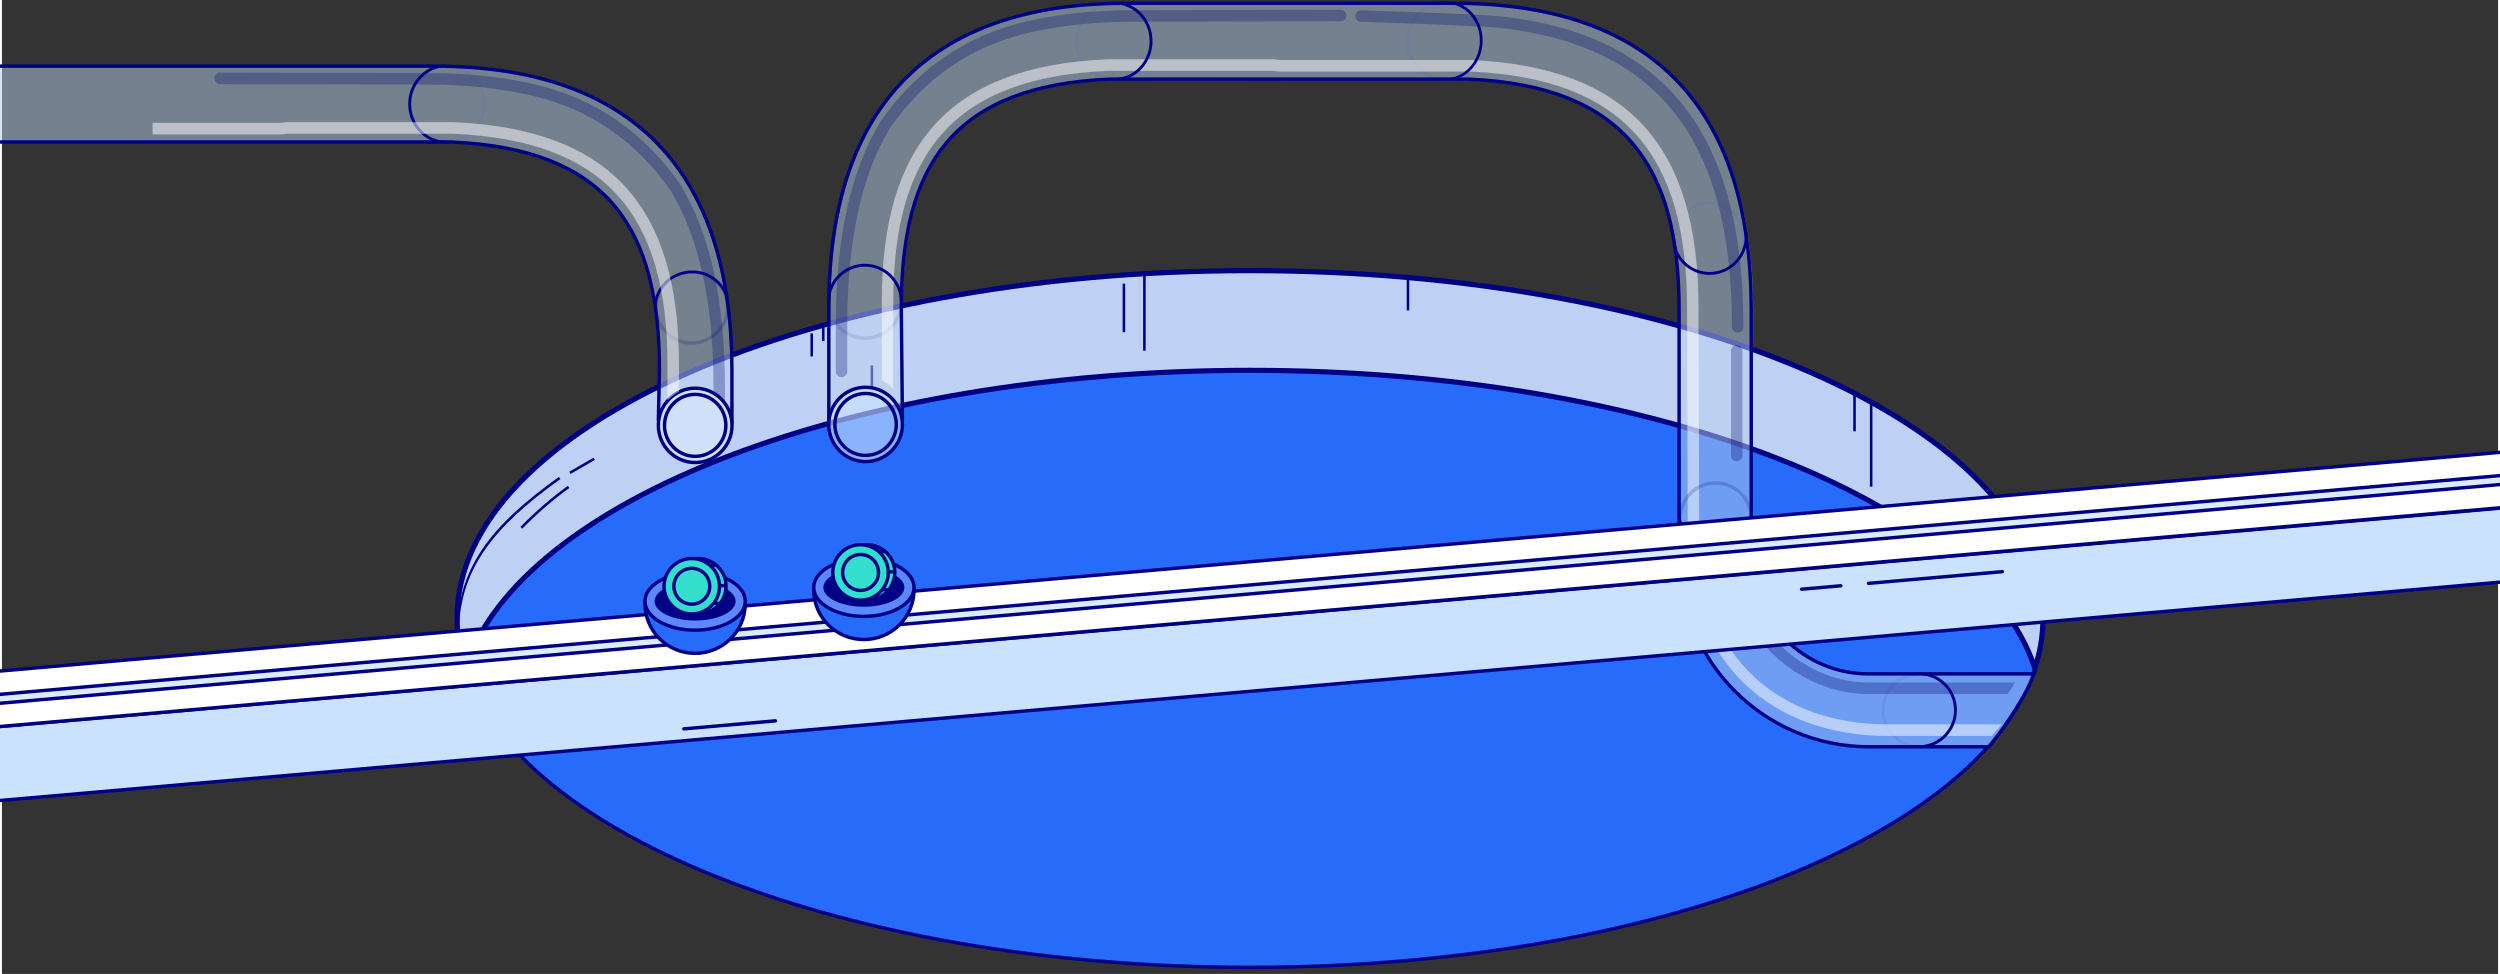 <svg width="1440" height="561" viewBox="0 0 1448 565" fill="none" xmlns="http://www.w3.org/2000/svg" class="mw-100 hidden-sm">
    <rect x="0" y="0" width="1448" height="565" fill="#333333" stroke="none"/>
    <g>
        <path d="M724.007 561.163C978.054 561.163 1184 470.688 1184 359.081C1184 247.475 978.054 157 724.007 157C469.96 157 264.014 247.475 264.014 359.081C264.014 470.688 469.96 561.163 724.007 561.163Z" fill="#276BFB" stroke="#000085" stroke-width="2"/>
        <path d="M268.707 387.603C265.614 378.16 264.014 368.504 264.014 358.685C264.014 247.298 469.96 157 724.007 157C978.054 157 1184 247.298 1184 358.685C1184 368.504 1182.4 378.16 1179.31 387.603C1147.32 289.916 955.659 214.836 724.007 214.836C492.354 214.836 300.697 289.916 268.707 387.603L268.707 387.603Z" fill="#BED1F4" stroke="#000085" stroke-width="3"/>
        <path d="M650.121 164.55H651.605V192.73H650.121V164.55Z" fill="#000085"/>
        <path d="M661.997 160.034H663.482V203.43H661.997V160.034Z" fill="#000085"/>
        <path d="M469.011 193.405H470.496V206.754H469.011V193.405Z" fill="#000085"/>
        <path d="M475.691 188.474H477.176V197.854H475.691V188.474Z" fill="#000085"/>
        <path d="M503.897 212.011H505.382V225.359H503.897V212.011Z" fill="#000085"/>
        <path d="M814.902 160.776H816.386V180.057H814.902V160.776Z" fill="#000085"/>
        <path d="M1083.6 234.126H1085.08V282.329H1083.6V234.126Z" fill="#000085"/>
        <path d="M1073.95 227.214H1075.43V250.203H1073.95V227.214Z" fill="#000085"/>
        <path d="M265.005 368.406L264 367.903C264 329.709 283.328 305.11 323.097 276.667L323.962 277.873C284.557 306.055 265.005 330.729 265.005 368.406Z" fill="#000085"/>
        <path d="M329.839 274.946L329.095 273.662L343.198 265.505L343.942 266.788L329.839 274.946Z" fill="#000085"/>
        <path d="M301.79 306.713L300.734 305.671C310.042 296.248 319.229 288.31 328.295 281.857L329.156 283.065C320.163 289.466 311.041 297.349 301.79 306.713Z" fill="#000085"/>
        <path opacity="0.2" d="M1112.28 433.102C1123.83 433.102 1133.2 423.65 1133.2 411.991C1133.2 400.331 1123.83 390.88 1112.28 390.88C1100.72 390.88 1091.35 400.331 1091.35 411.991C1091.35 423.65 1100.72 433.102 1112.28 433.102Z" stroke="#000D6D" stroke-width="2"/>
        <path opacity="0.2" d="M990.393 158.879C1001.64 158.879 1010.76 149.685 1010.76 138.342C1010.76 127 1001.64 117.805 990.393 117.805C979.145 117.805 970.027 127 970.027 138.342C970.027 149.685 979.145 158.879 990.393 158.879Z" stroke="#000D6D" stroke-width="2"/>
        <path opacity="0.2" d="M836.686 45.917C848.488 45.917 858.056 36.063 858.056 23.907C858.056 11.752 848.488 1.898 836.686 1.898C824.883 1.898 815.315 11.752 815.315 23.907C815.315 36.063 824.883 45.917 836.686 45.917Z" stroke="#000D6D" stroke-width="2"/>
        <path opacity="0.2" d="M644.993 45.659C656.93 45.659 666.606 35.901 666.606 23.865C666.606 11.828 656.93 2.07 644.993 2.07C633.056 2.07 623.379 11.828 623.379 23.865C623.379 35.901 633.056 45.659 644.993 45.659Z" stroke="#000D6D" stroke-width="2"/>
        <path opacity="0.2" d="M500.763 196.198C512.471 196.198 521.961 186.628 521.961 174.823C521.961 163.018 512.471 153.448 500.763 153.448C489.056 153.448 479.565 163.018 479.565 174.823C479.565 186.628 489.056 196.198 500.763 196.198Z" stroke="#000D6D" stroke-width="2"/>
        <path fill-rule="evenodd" clip-rule="evenodd" d="M522.558 242.804C521.361 232.199 512.435 223.96 501.601 223.96C489.989 223.96 480.569 233.425 480.509 245.125C480.508 245.087 480.508 245.05 480.508 245.012V178.487C480.508 63.596 537.472 1.898 652.99 1.898H841.825C958.418 1.898 1015.91 64.169 1015.91 180.129L1015.52 322.212C1015.52 360.27 1046.09 391.061 1083.8 391.061H1179.43L1179.17 391.989C1178.04 396.11 1174.71 402.541 1169.17 411.327C1163.65 420.082 1158.5 427.338 1153.72 433.098L1153.51 433.36H1083.9C1023.16 433.36 973.879 383.665 973.879 322.417L973.482 180.417C973.482 137.064 965.371 105.781 947.397 84.117C928.135 60.9 897.167 48.481 851.854 46.582H743.828C742.384 46.582 740.957 46.447 739.558 46.182L643.084 46.181C598.162 48.064 567.483 60.367 548.4 83.368C530.594 104.83 522.558 135.822 522.558 178.773V242.804Z" fill="#BBD0EF" fill-opacity="0.5"/>
        <path d="M522.359 243.433L521.72 178.632C521.72 135.681 529.756 104.688 547.562 83.226C566.645 60.226 597.647 47.799 642.569 45.917M479.671 245.074C479.671 245.036 479.671 244.999 479.671 244.961V178.345C479.671 63.455 536.845 1.898 652.364 1.898H842.028C958.621 1.898 1014.77 63.809 1014.77 179.77V322.606C1014.77 360.664 1045.25 390.919 1082.96 390.919H1178.59L1178.34 391.848C1177.2 395.969 1173.87 402.4 1168.33 411.186C1162.81 419.94 1157.66 427.197 1152.88 432.957L1152.67 433.219H1083.07C1022.32 433.219 972.923 383.854 972.923 322.606V179.77C972.923 136.416 964.533 105.639 946.559 83.976C927.297 60.759 896.245 47.816 850.933 45.917H743.189M743.189 45.917C709.554 45.917 676.215 45.774 642.569 45.917M743.189 45.917C709.556 45.917 676.215 45.776 642.569 45.917" stroke="#000085" stroke-width="2"/>
        <path opacity="0.3" d="M788.265 12.649C786.43 12.586 784.992 11.034 785.054 9.183C785.116 7.331 786.654 5.881 788.489 5.943C834.664 7.513 860.939 8.63 867.603 9.313C898.297 12.459 923.717 20.449 944.179 33.29C948.165 35.791 951.963 38.476 955.575 41.346C992.878 70.983 1010.22 119.961 1010.22 189.573C1010.22 191.425 1008.73 192.927 1006.89 192.927C1005.06 192.927 1003.57 191.425 1003.57 189.573C1003.57 121.826 986.913 74.784 951.461 46.617C948.042 43.901 944.445 41.358 940.667 38.987C921.122 26.722 896.669 19.036 866.93 15.988C860.496 15.328 834.178 14.209 788.265 12.649Z" fill="#000D6D"/>
        <path opacity="0.3" d="M1003.01 203.543C1003.01 201.69 1004.5 200.188 1006.34 200.188C1008.18 200.188 1009.66 201.69 1009.66 203.543V264.279C1009.66 266.132 1008.18 267.633 1006.34 267.633C1004.5 267.633 1003.01 266.132 1003.01 264.279V203.543Z" fill="#000D6D"/>
        <path opacity="0.3" d="M1010.72 334.27C1015.37 367.839 1047.63 395.922 1082.81 395.922H1167.71L1163.63 402.632H1082.81C1043.99 402.632 1008.59 371.548 1004 334.181C1003.67 331.486 1010.35 331.547 1010.72 334.27Z" fill="#000D6D"/>
        <path opacity="0.5" d="M641.785 41.095L641.923 41.092C641.9 41.093 641.877 41.094 641.854 41.095H641.785ZM517.056 174.921V225.668C514.977 223.641 513.199 222.166 510.406 220.625V174.921C510.406 83.655 549.706 38.242 641.647 34.389L738.141 34.386C739.66 34.679 740.897 34.797 742.149 34.797H851.638C944.219 38.674 984.181 85.696 984.181 178.283L984.59 310.161C984.59 345.224 995.728 373.228 1016.13 392.401C1035.45 410.56 1062.58 420.206 1093.72 420.206H1160.05L1154.23 426.916H1093.72C1060.98 426.916 1032.22 416.69 1011.6 397.311C989.79 376.818 977.939 347.021 977.939 310.168L977.531 178.29C977.531 89.162 940.226 45.244 851.569 41.507H742.149C740.587 41.507 739.041 41.368 737.522 41.095H641.854C553.67 44.812 517.056 87.144 517.056 174.921Z" fill="white"/>
        <path opacity="0.3" d="M490.372 188.213V215.461C490.372 217.314 488.883 218.816 487.047 218.816C485.21 218.816 483.722 217.314 483.722 215.461V188.213C483.722 138.064 492.367 98.761 509.761 70.32C530.93 40.105 558.779 20.91 593.298 12.66C611.044 8.419 632.432 5.899 655.816 5.899C676.913 5.899 717.174 5.809 776.597 5.629C778.433 5.624 779.926 7.121 779.932 8.974C779.937 10.826 778.453 12.333 776.617 12.338C717.187 12.518 676.921 12.608 655.816 12.608C632.948 12.608 612.075 15.067 594.831 19.188C561.933 27.051 535.485 45.266 515.366 73.932C498.738 101.174 490.372 139.262 490.372 188.213Z" fill="#000D6D"/>
        <path opacity="0.2" d="M994.134 322.071C1005.61 322.071 1014.92 312.689 1014.92 301.115C1014.92 289.541 1005.61 280.159 994.134 280.159C982.656 280.159 973.351 289.541 973.351 301.115C973.351 312.689 982.656 322.071 994.134 322.071Z" stroke="#000D6D" stroke-width="2"/>
        <path d="M1015.42 299.826L1014.08 300.287C1014.08 311.397 1005.15 320.404 994.134 320.404C984.039 320.404 975.696 312.845 974.367 303.034C974.246 302.136 973.766 300.287 973.505 295.87L972.52 300.287C972.52 312.324 982.197 322.082 994.134 322.082C1004.24 322.082 1012.72 315.093 1015.09 305.65C1015.52 303.934 1015.42 301.677 1015.42 299.826Z" fill="#000085"/>
        <path d="M1112.17 389.981L1108.27 391.143C1111.06 391.143 1114.36 391.763 1115.41 391.934C1125.05 393.493 1132.41 401.879 1132.41 411.991C1132.41 422.893 1123.85 431.79 1113.11 432.285C1112.8 432.3 1108.59 432.768 1108.27 432.768L1112.17 434C1124.28 434 1134.09 424.146 1134.09 411.991C1134.09 399.835 1124.28 389.981 1112.17 389.981Z" fill="#000085"/>
        <path d="M969.179 141.104L970.438 141.104C970.555 141.543 971.2 143.414 971.342 143.839C974.759 154.01 985.468 159.89 995.897 157.071C1005.8 154.394 1012.03 144.797 1010.85 134.818C1010.74 133.849 1010.77 132.442 1010.51 131.472L1011.9 131.472C1015.05 143.328 1008.08 155.514 996.327 158.691C985.366 161.654 974.121 155.733 970.101 145.303C969.811 144.55 969.391 141.902 969.179 141.104Z" fill="#000085"/>
        <path d="M837.576 46.815V45.371C848.481 45.371 857.334 35.419 857.334 23.551C857.334 11.683 848.481 2.075 837.576 2.075V1C838.784 1 840.534 1.031 842.826 1.094C852.094 3.631 858.947 12.728 858.947 23.551C858.947 36.335 849.386 46.815 837.576 46.815Z" fill="#000085"/>
        <path d="M645.407 46.332V45.261C656.648 45.261 665.774 35.693 665.774 23.875C665.774 12.057 656.648 2.49 645.407 2.49V1.419C647.616 1.419 649.749 1.152 651.76 1.785C660.833 4.641 667.437 13.455 667.437 23.875C667.437 34.677 660.341 43.753 650.754 46.255C649.043 46.701 647.252 46.332 645.407 46.332Z" fill="#000085"/>
        <path d="M522.005 175.253H520.944C520.944 163.905 511.826 154.706 500.578 154.706C489.33 154.706 480.211 163.905 480.211 175.253H479.15C479.15 172.649 478.992 170.15 479.808 167.828C482.837 159.205 490.992 153.029 500.578 153.029C510.625 153.029 519.101 159.815 521.749 169.091C522.308 171.048 522.005 173.115 522.005 175.253Z" fill="#000085"/>
        <path d="M500.988 267.779C512.791 267.779 522.359 258.126 522.359 246.218C522.359 234.311 512.791 224.658 500.988 224.658C489.186 224.658 479.618 234.311 479.618 246.218C479.618 258.126 489.186 267.779 500.988 267.779Z" fill="#CBE2FF" fill-opacity="0.6" stroke="#000085" stroke-width="2"/>
        <path d="M500.988 264.185C510.824 264.185 518.797 256.141 518.797 246.218C518.797 236.295 510.824 228.251 500.988 228.251C491.153 228.251 483.179 236.295 483.179 246.218C483.179 256.141 491.153 264.185 500.988 264.185Z" stroke="#000085" stroke-width="2"/>
        <path opacity="0.2" d="M258.145 82.128C246.209 82.128 236.532 72.37 236.532 60.334C236.532 48.297 246.209 38.539 258.145 38.539C270.082 38.539 279.759 48.297 279.759 60.334C279.759 72.37 270.082 82.128 258.145 82.128Z" stroke="#000D6D" stroke-width="2"/>
        <path d="M-130.746 38.407C-129.07 38.381 -127.382 38.367 -125.681 38.367H250.148C365.666 38.367 422.629 100.065 422.629 214.956V246.536L422.629 246.649C422.569 234.95 413.148 225.484 401.537 225.484C390.703 225.484 381.777 233.723 380.58 244.328V215.242C380.58 172.291 372.544 141.299 354.738 119.836C335.655 96.837 304.975 84.533 260.054 82.65L163.579 82.651C162.181 82.916 160.753 83.051 159.31 83.051H-130.746V38.407Z" fill="#BBD0EF" fill-opacity="0.5"/>
        <path d="M380.779 243.968L381.418 215.101C381.418 172.15 373.382 141.157 355.576 119.695C336.493 96.695 305.49 84.268 260.569 82.386H-179.31L-170.406 38.367H250.774C366.292 38.367 423.467 99.924 423.467 214.814V245.496C423.467 245.534 423.467 245.572 423.467 245.609" stroke="#000085" stroke-width="2"/>
        <path d="M257.73 82.8V81.73C246.489 81.73 237.363 72.162 237.363 60.344C237.363 48.526 246.489 38.958 257.73 38.958V37.888C255.521 37.888 253.388 37.621 251.377 38.254C242.304 41.109 235.701 49.923 235.701 60.344C235.701 71.145 242.796 80.221 252.383 82.723C254.095 83.17 255.886 82.8 257.73 82.8Z" fill="#000085"/>
        <path opacity="0.2" d="M379.784 182.376C377.59 171.211 384.939 160.366 396.198 158.154C407.457 155.943 418.362 163.201 420.556 174.366C422.749 185.532 415.4 196.376 404.141 198.588C392.883 200.8 381.977 193.541 379.784 182.376Z" stroke="#000D6D" stroke-width="2"/>
        <path d="M379.079 182.111L380.08 181.914C378.014 171.4 385.287 161.106 396.341 158.934C407.396 156.762 418.022 163.54 420.088 174.055L421.089 173.858C420.683 171.792 420.54 169.748 419.579 167.983C415.241 160.021 405.783 155.464 396.036 157.379C385.932 159.364 378.747 167.669 378.168 177.095C378.065 178.779 378.74 180.386 379.079 182.111Z" fill="#000085"/>
        <path opacity="0.3" d="M412.766 224.681V228.203C412.766 228.374 413.487 229.363 415.324 229.363C417.16 229.363 419.416 235.987 419.416 234.134V224.681C419.416 174.532 410.771 135.229 393.377 106.788C372.207 76.573 344.359 57.378 309.839 49.128C292.094 44.887 270.705 42.367 247.322 42.367C226.225 42.367 185.964 42.277 126.541 42.097C124.705 42.092 123.211 43.589 123.206 45.442C123.2 47.294 124.685 48.801 126.521 48.806C185.951 48.986 226.216 49.076 247.322 49.076C270.189 49.076 291.063 51.535 308.306 55.656C341.204 63.519 367.652 81.734 387.771 110.4C404.4 137.642 412.766 175.73 412.766 224.681Z" fill="#000D6D"/>
        <path d="M402.149 268.313C390.346 268.313 380.778 258.661 380.778 246.753C380.778 234.846 390.346 225.193 402.149 225.193C413.952 225.193 423.52 234.846 423.52 246.753C423.52 258.661 413.952 268.313 402.149 268.313Z" fill="#DCEBFF" fill-opacity="0.6" stroke="#000085" stroke-width="2"/>
        <path d="M402.149 264.72C392.313 264.72 384.34 256.676 384.34 246.753C384.34 236.831 392.313 228.787 402.149 228.787C411.985 228.787 419.958 236.831 419.958 246.753C419.958 256.676 411.985 264.72 402.149 264.72Z" stroke="#000085" stroke-width="2"/>
        <path opacity="0.5" d="M87.413 71.266H160.989C161.763 71.266 162.53 71.222 163.362 71.118C163.877 71.054 164.416 70.967 164.997 70.855L261.491 70.858C353.432 74.711 392.732 120.124 392.732 211.39V227.178C389.939 228.72 388.161 230.193 386.082 232.222V211.39C386.082 123.613 349.468 81.281 261.283 77.564H165.616C164.097 77.837 162.551 77.976 160.989 77.976H87.413V71.266Z" fill="white"/>
        <rect x="-0.909" y="1.083" width="1671.21" height="42.786" transform="matrix(-0.996 0.087 0.087 0.996 1580.38 282.206)" fill="#CBE2FF" stroke="#000085" stroke-width="2"/>
        <rect x="1581.36" y="282.999" width="1671.21" height="32.038" transform="rotate(175 1581.36 282.999)" fill="white" stroke="#000085" stroke-width="2"/>
        <rect x="1580.19" y="269.614" width="1671.21" height="5.166" transform="rotate(175 1580.19 269.614)" fill="#DCEBFF" stroke="#000085" stroke-width="2"/>
        <path d="M1160.43 331.62L1082.79 338.412" stroke="#000085" stroke-width="2" stroke-linecap="round" stroke-linejoin="round"/>
        <path d="M1066.73 339.817L1043.98 341.808" stroke="#000085" stroke-width="2" stroke-linecap="round" stroke-linejoin="round"/>
        <path d="M448.681 418.167L395.588 422.812" stroke="#000085" stroke-width="2" stroke-linecap="round" stroke-linejoin="round"/>
        <path fill-rule="evenodd" clip-rule="evenodd" d="M500 371C483.929 371 470.901 358.074 470.901 342.128C470.901 326.183 529.099 326.183 529.099 342.128C529.099 358.074 516.071 371 500 371Z" fill="#276BFB" stroke="#000085" stroke-width="2"/>
        <path d="M500 357.57C483.929 357.57 470.901 350.054 470.901 340.782C470.901 331.51 483.929 323.994 500 323.994C516.071 323.994 529.099 331.51 529.099 340.782C529.099 350.054 516.071 357.57 500 357.57Z" fill="#5B88FF" stroke="#000085" stroke-width="2"/>
        <path d="M500 351.974C487.02 351.974 476.497 346.963 476.497 340.782C476.497 334.601 487.02 329.59 500 329.59C512.98 329.59 523.503 334.601 523.503 340.782C523.503 346.963 512.98 351.974 500 351.974Z" fill="#000085"/>
        <path d="M501.862 348.158C492.982 348.158 485.783 340.959 485.783 332.079C485.783 323.199 492.982 316 501.862 316C510.743 316 517.942 323.199 517.942 332.079C517.942 340.959 510.743 348.158 501.862 348.158Z" fill="#33DFCC" stroke="#000085" stroke-width="2"/>
        <path d="M498.079 348.158C489.199 348.158 482 340.959 482 332.079C482 323.199 489.199 316 498.079 316C506.96 316 514.159 323.199 514.159 332.079C514.159 340.959 506.96 348.158 498.079 348.158Z" fill="#33DFCC" stroke="#000085" stroke-width="2"/>
        <path d="M498.08 342.483C492.334 342.483 487.675 337.825 487.675 332.079C487.675 326.333 492.334 321.675 498.08 321.675C503.826 321.675 508.484 326.333 508.484 332.079C508.484 337.825 503.826 342.483 498.08 342.483Z" fill="#33DFCC" stroke="#000085" stroke-width="2"/>
        <path d="M509.24 319.924H512.716Z" fill="#33DFCC"/>
        <path d="M509.24 319.924H512.716" stroke="#000085" stroke-width="2"/>
        <path d="M513.827 331.717H517.304Z" fill="#33DFCC"/>
        <path d="M513.827 331.717H517.304" stroke="#000085" stroke-width="2"/>
        <path d="M510.464 342.051H513.828Z" fill="#33DFCC"/>
        <path d="M510.464 342.051H513.828" stroke="#000085" stroke-width="2"/>
    </g>
    <g id="cart-two">
        <path fill-rule="evenodd" clip-rule="evenodd" d="M402.099 379C386.028 379 373 366.074 373 350.128C373 334.183 431.198 334.183 431.198 350.128C431.198 366.074 418.17 379 402.099 379Z" fill="#276BFB" stroke="#000085" stroke-width="2"/>
        <path d="M402.099 365.57C386.028 365.57 373 358.054 373 348.782C373 339.51 386.028 331.994 402.099 331.994C418.17 331.994 431.198 339.51 431.198 348.782C431.198 358.054 418.17 365.57 402.099 365.57Z" fill="#5B88FF" stroke="#000085" stroke-width="2"/>
        <path d="M402.099 359.974C389.118 359.974 378.595 354.963 378.595 348.782C378.595 342.601 389.118 337.59 402.099 337.59C415.079 337.59 425.602 342.601 425.602 348.782C425.602 354.963 415.079 359.974 402.099 359.974Z" fill="#000085"/>
        <path d="M403.962 356.158C395.081 356.158 387.882 348.959 387.882 340.079C387.882 331.199 395.081 324 403.962 324C412.842 324 420.041 331.199 420.041 340.079C420.041 348.959 412.842 356.158 403.962 356.158Z" fill="#33DFCC" stroke="#000085" stroke-width="2"/>
        <path d="M400.179 356.158C391.298 356.158 384.099 348.959 384.099 340.079C384.099 331.199 391.298 324 400.179 324C409.059 324 416.258 331.199 416.258 340.079C416.258 348.959 409.059 356.158 400.179 356.158Z" fill="#33DFCC" stroke="#000085" stroke-width="2"/>
        <path d="M400.179 350.483C394.433 350.483 389.775 345.825 389.775 340.079C389.775 334.333 394.433 329.675 400.179 329.675C405.925 329.675 410.583 334.333 410.583 340.079C410.583 345.825 405.925 350.483 400.179 350.483Z" fill="#33DFCC" stroke="#000085" stroke-width="2"/>
        <path d="M411.339 327.924H414.815Z" fill="#33DFCC"/>
        <path d="M411.339 327.924H414.815" stroke="#000085" stroke-width="2"/>
        <path d="M415.926 339.717H419.403Z" fill="#33DFCC"/>
        <path d="M415.926 339.717H419.403" stroke="#000085" stroke-width="2"/>
        <path d="M412.564 350.051H415.927Z" fill="#33DFCC"/>
        <path d="M412.564 350.051H415.927" stroke="#000085" stroke-width="2"/>
    </g>
    <path id="cart-1-leave-path" stroke="none" d="M884.503 728.999 918.01 725.25 47.84 816.936"></path>
</svg>
